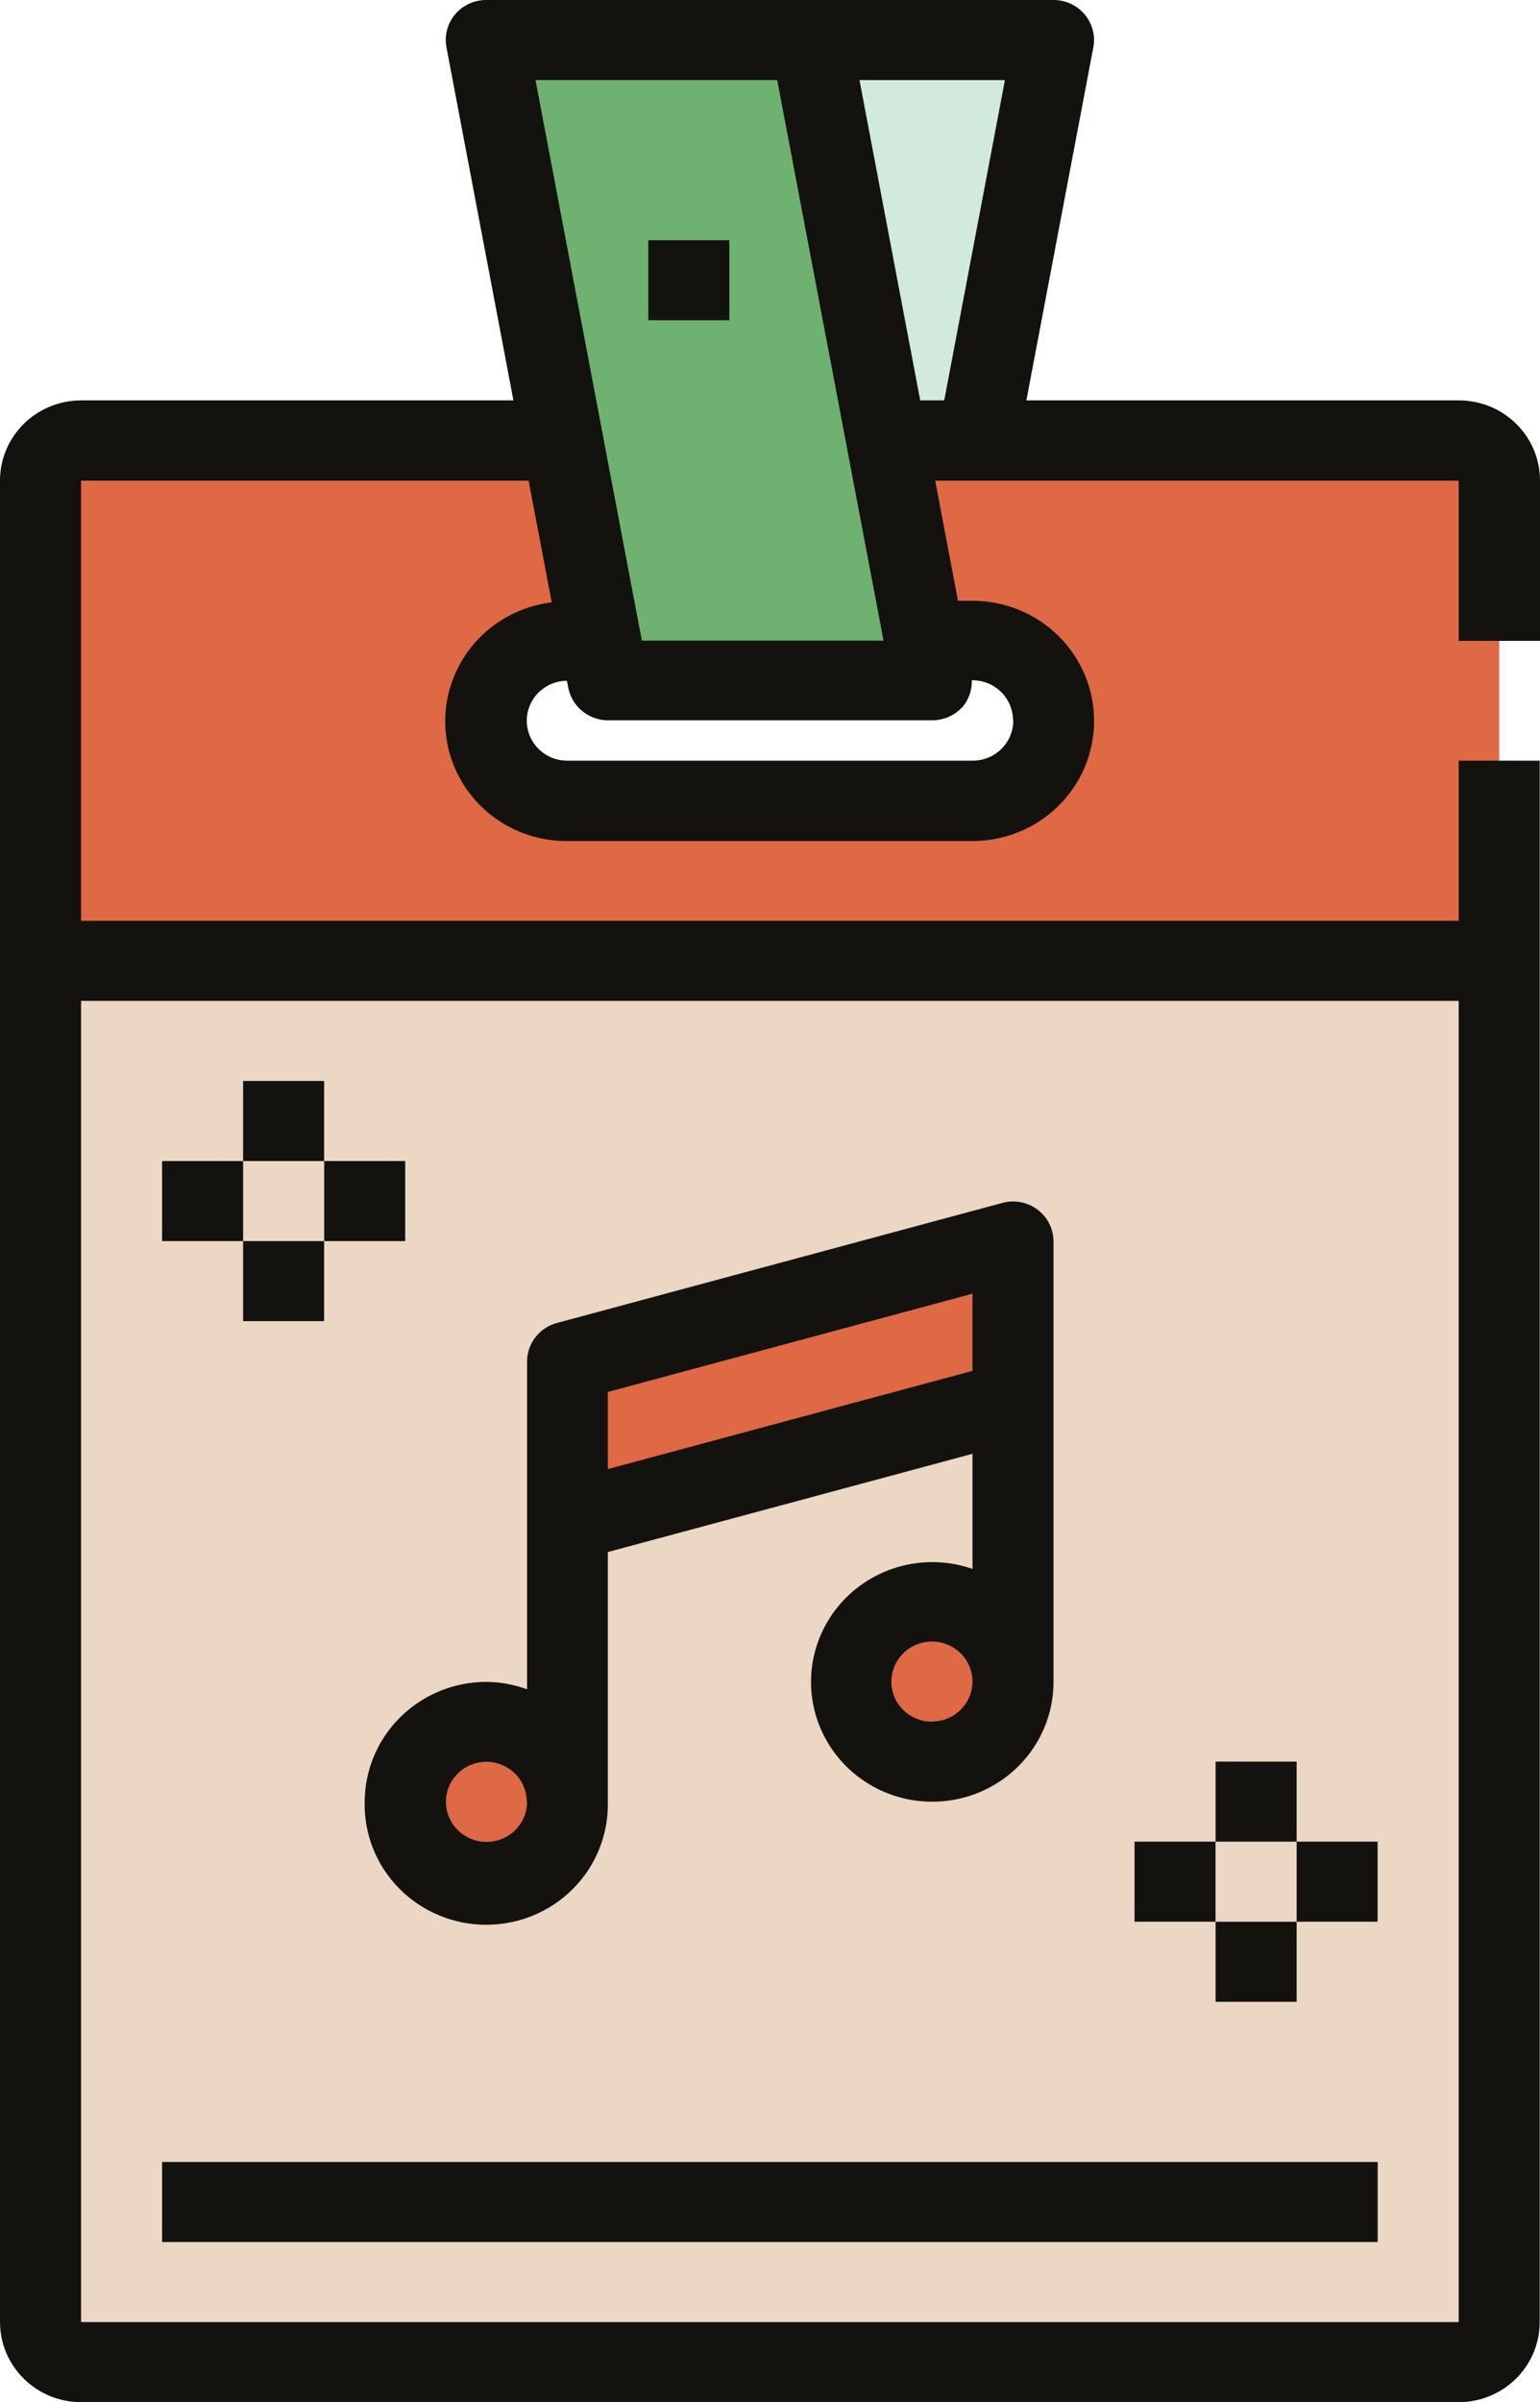 <svg xmlns:xlink="http://www.w3.org/1999/xlink" xmlns="http://www.w3.org/2000/svg" width="59" height="92" viewBox="0 0 59 92" fill="none">
<path d="M55.886 16.856H3.106C2.902 16.856 2.7 16.895 2.512 16.972C2.323 17.049 2.152 17.162 2.007 17.304C1.863 17.447 1.748 17.616 1.67 17.802C1.592 17.988 1.552 18.188 1.552 18.389V36.788H57.437V18.4C57.439 18.197 57.4 17.997 57.322 17.81C57.245 17.623 57.131 17.452 56.987 17.309C56.842 17.165 56.671 17.052 56.482 16.974C56.293 16.896 56.09 16.856 55.886 16.856ZM37.258 30.654H21.734C20.911 30.654 20.121 30.331 19.539 29.757C18.957 29.182 18.63 28.402 18.63 27.589C18.63 26.776 18.957 25.996 19.539 25.421C20.121 24.846 20.911 24.523 21.734 24.523H37.258C38.081 24.523 38.87 24.846 39.453 25.421C40.035 25.996 40.362 26.776 40.362 27.589C40.362 28.402 40.035 29.182 39.453 29.757C38.87 30.331 38.081 30.654 37.258 30.654Z" fill="#DF6845"/>
<path d="M1.552 36.799V88.931C1.552 89.339 1.716 89.729 2.007 90.017C2.299 90.305 2.694 90.467 3.106 90.467H55.886C56.297 90.466 56.692 90.304 56.983 90.016C57.274 89.728 57.437 89.338 57.437 88.931V36.799H1.552Z" fill="#ECD6C4"/>
<path d="M38.81 47.532L21.734 52.133V58.267L38.81 53.666V47.532Z" fill="#DF6845"/>
<path d="M37.45 16.867L40.362 1.533H31.048L33.96 16.867H37.45Z" fill="#D1EADC"/>
<path d="M33.96 16.867L31.048 1.533H18.63L21.539 16.867L22.995 24.534L23.286 26.067H35.703L33.96 16.867Z" fill="#6EB171"/>
<path d="M18.628 72.065C20.342 72.065 21.731 70.692 21.731 68.999C21.731 67.306 20.342 65.934 18.628 65.934C16.914 65.934 15.524 67.306 15.524 68.999C15.524 70.692 16.914 72.065 18.628 72.065Z" fill="#DF6845"/>
<path d="M35.706 67.464C37.42 67.464 38.81 66.091 38.81 64.398C38.81 62.705 37.42 61.333 35.706 61.333C33.992 61.333 32.602 62.705 32.602 64.398C32.602 66.091 33.992 67.464 35.706 67.464Z" fill="#DF6845"/>
<path d="M0 18.399V88.932C0.001 89.745 0.328 90.525 0.911 91.1C1.493 91.676 2.283 91.999 3.106 92H55.886C56.709 91.999 57.498 91.676 58.08 91.1C58.662 90.525 58.989 89.745 58.989 88.932V29.132H55.886V35.266H3.106V18.41H20.252L21.137 23.069C19.96 23.212 18.883 23.793 18.126 24.695C17.37 25.597 16.991 26.75 17.067 27.919C17.143 29.087 17.669 30.183 18.537 30.981C19.405 31.779 20.549 32.219 21.734 32.211H37.258C38.493 32.211 39.678 31.726 40.552 30.863C41.425 30 41.916 28.83 41.916 27.61C41.916 26.389 41.425 25.219 40.552 24.356C39.678 23.493 38.493 23.009 37.258 23.009H36.701L35.829 18.41H55.886V24.544H59V18.399C58.999 17.587 58.672 16.807 58.09 16.233C57.508 15.658 56.719 15.335 55.896 15.334H39.322L41.887 1.815C41.929 1.593 41.922 1.365 41.865 1.147C41.807 0.929 41.702 0.726 41.557 0.553C41.411 0.379 41.228 0.24 41.022 0.144C40.815 0.049 40.59 -0 40.362 4.04434e-06H18.628C18.4 -0.001 18.174 0.049 17.968 0.144C17.761 0.24 17.579 0.379 17.433 0.553C17.288 0.726 17.183 0.929 17.126 1.147C17.07 1.366 17.062 1.593 17.105 1.815L19.67 15.334H3.106C2.283 15.335 1.494 15.658 0.912 16.232C0.329 16.807 0.001 17.586 0 18.399ZM55.886 38.332V88.932H3.106V38.332H55.886ZM38.821 27.599C38.82 28.006 38.656 28.395 38.365 28.682C38.074 28.97 37.68 29.131 37.269 29.132H21.745C21.334 29.136 20.938 28.978 20.645 28.693C20.352 28.409 20.186 28.021 20.182 27.615C20.179 27.209 20.338 26.819 20.627 26.529C20.915 26.24 21.307 26.075 21.718 26.072L21.771 26.335C21.838 26.686 22.027 27.004 22.305 27.232C22.584 27.461 22.934 27.586 23.297 27.586H35.717C35.945 27.586 36.17 27.536 36.376 27.441C36.583 27.345 36.765 27.206 36.911 27.033C37.131 26.753 37.244 26.407 37.231 26.053H37.269C37.681 26.057 38.074 26.221 38.363 26.511C38.652 26.801 38.813 27.192 38.81 27.599H38.821ZM36.175 15.334H35.255L32.928 3.066H38.501L36.175 15.334ZM29.776 3.066L33.85 24.534H24.59L20.515 3.066H29.776Z" fill="#13120F"/>
<path d="M27.942 9.2H24.838V12.265H27.942V9.2Z" fill="#13120F"/>
<path d="M52.782 82.8H6.21V85.866H52.782V82.8Z" fill="#13120F"/>
<path d="M13.972 69.005C13.957 69.618 14.067 70.228 14.294 70.799C14.521 71.37 14.862 71.89 15.296 72.329C15.73 72.768 16.248 73.117 16.821 73.355C17.393 73.593 18.008 73.716 18.629 73.716C19.25 73.716 19.865 73.593 20.437 73.355C21.01 73.117 21.528 72.768 21.962 72.329C22.396 71.89 22.737 71.37 22.964 70.799C23.191 70.228 23.301 69.618 23.286 69.005V59.441L37.258 55.678V60.087C36.328 59.764 35.317 59.741 34.373 60.023C33.429 60.305 32.601 60.876 32.007 61.654C31.414 62.432 31.086 63.376 31.072 64.35C31.058 65.324 31.359 66.277 31.93 67.071C32.501 67.866 33.313 68.46 34.248 68.768C35.184 69.076 36.195 69.081 37.134 68.784C38.073 68.487 38.892 67.902 39.472 67.115C40.053 66.327 40.364 65.378 40.362 64.403V47.547C40.362 47.312 40.307 47.079 40.202 46.868C40.096 46.656 39.942 46.472 39.752 46.329C39.563 46.186 39.342 46.088 39.108 46.043C38.874 45.998 38.632 46.007 38.402 46.07L21.337 50.668C21.008 50.757 20.717 50.949 20.511 51.217C20.304 51.484 20.192 51.812 20.193 52.149V64.698C19.695 64.515 19.169 64.419 18.638 64.414C17.404 64.413 16.219 64.896 15.345 65.757C14.47 66.617 13.976 67.785 13.972 69.005ZM35.706 65.939C35.398 65.939 35.098 65.85 34.842 65.681C34.586 65.513 34.386 65.273 34.268 64.993C34.15 64.712 34.119 64.404 34.178 64.106C34.238 63.807 34.386 63.534 34.603 63.319C34.821 63.104 35.098 62.957 35.399 62.898C35.701 62.838 36.014 62.868 36.298 62.985C36.582 63.101 36.825 63.298 36.996 63.55C37.167 63.803 37.258 64.1 37.258 64.403C37.256 64.809 37.092 65.198 36.801 65.484C36.51 65.771 36.117 65.932 35.706 65.934V65.939ZM37.258 49.546V52.502L23.286 56.265V53.31L37.258 49.546ZM20.193 69.005C20.193 69.308 20.103 69.606 19.932 69.859C19.762 70.111 19.519 70.308 19.235 70.425C18.951 70.542 18.638 70.573 18.337 70.514C18.035 70.455 17.758 70.309 17.54 70.094C17.322 69.879 17.174 69.606 17.114 69.308C17.054 69.01 17.084 68.701 17.202 68.42C17.319 68.14 17.519 67.9 17.774 67.731C18.03 67.562 18.331 67.472 18.638 67.472C19.048 67.475 19.441 67.637 19.73 67.924C20.019 68.211 20.181 68.6 20.182 69.005H20.193Z" fill="#13120F"/>
<path d="M12.418 41.4H9.314V44.466H12.418V41.4Z" fill="#13120F"/>
<path d="M9.314 44.466H6.21V47.532H9.314V44.466Z" fill="#13120F"/>
<path d="M15.524 44.466H12.42V47.532H15.524V44.466Z" fill="#13120F"/>
<path d="M12.418 47.532H9.314V50.597H12.418V47.532Z" fill="#13120F"/>
<path d="M49.676 67.467H46.572V70.532H49.676V67.467Z" fill="#13120F"/>
<path d="M46.569 70.532H43.465V73.598H46.569V70.532Z" fill="#13120F"/>
<path d="M52.779 70.532H49.676V73.598H52.779V70.532Z" fill="#13120F"/>
<path d="M49.676 73.601H46.572V76.666H49.676V73.601Z" fill="#13120F"/>
</svg>